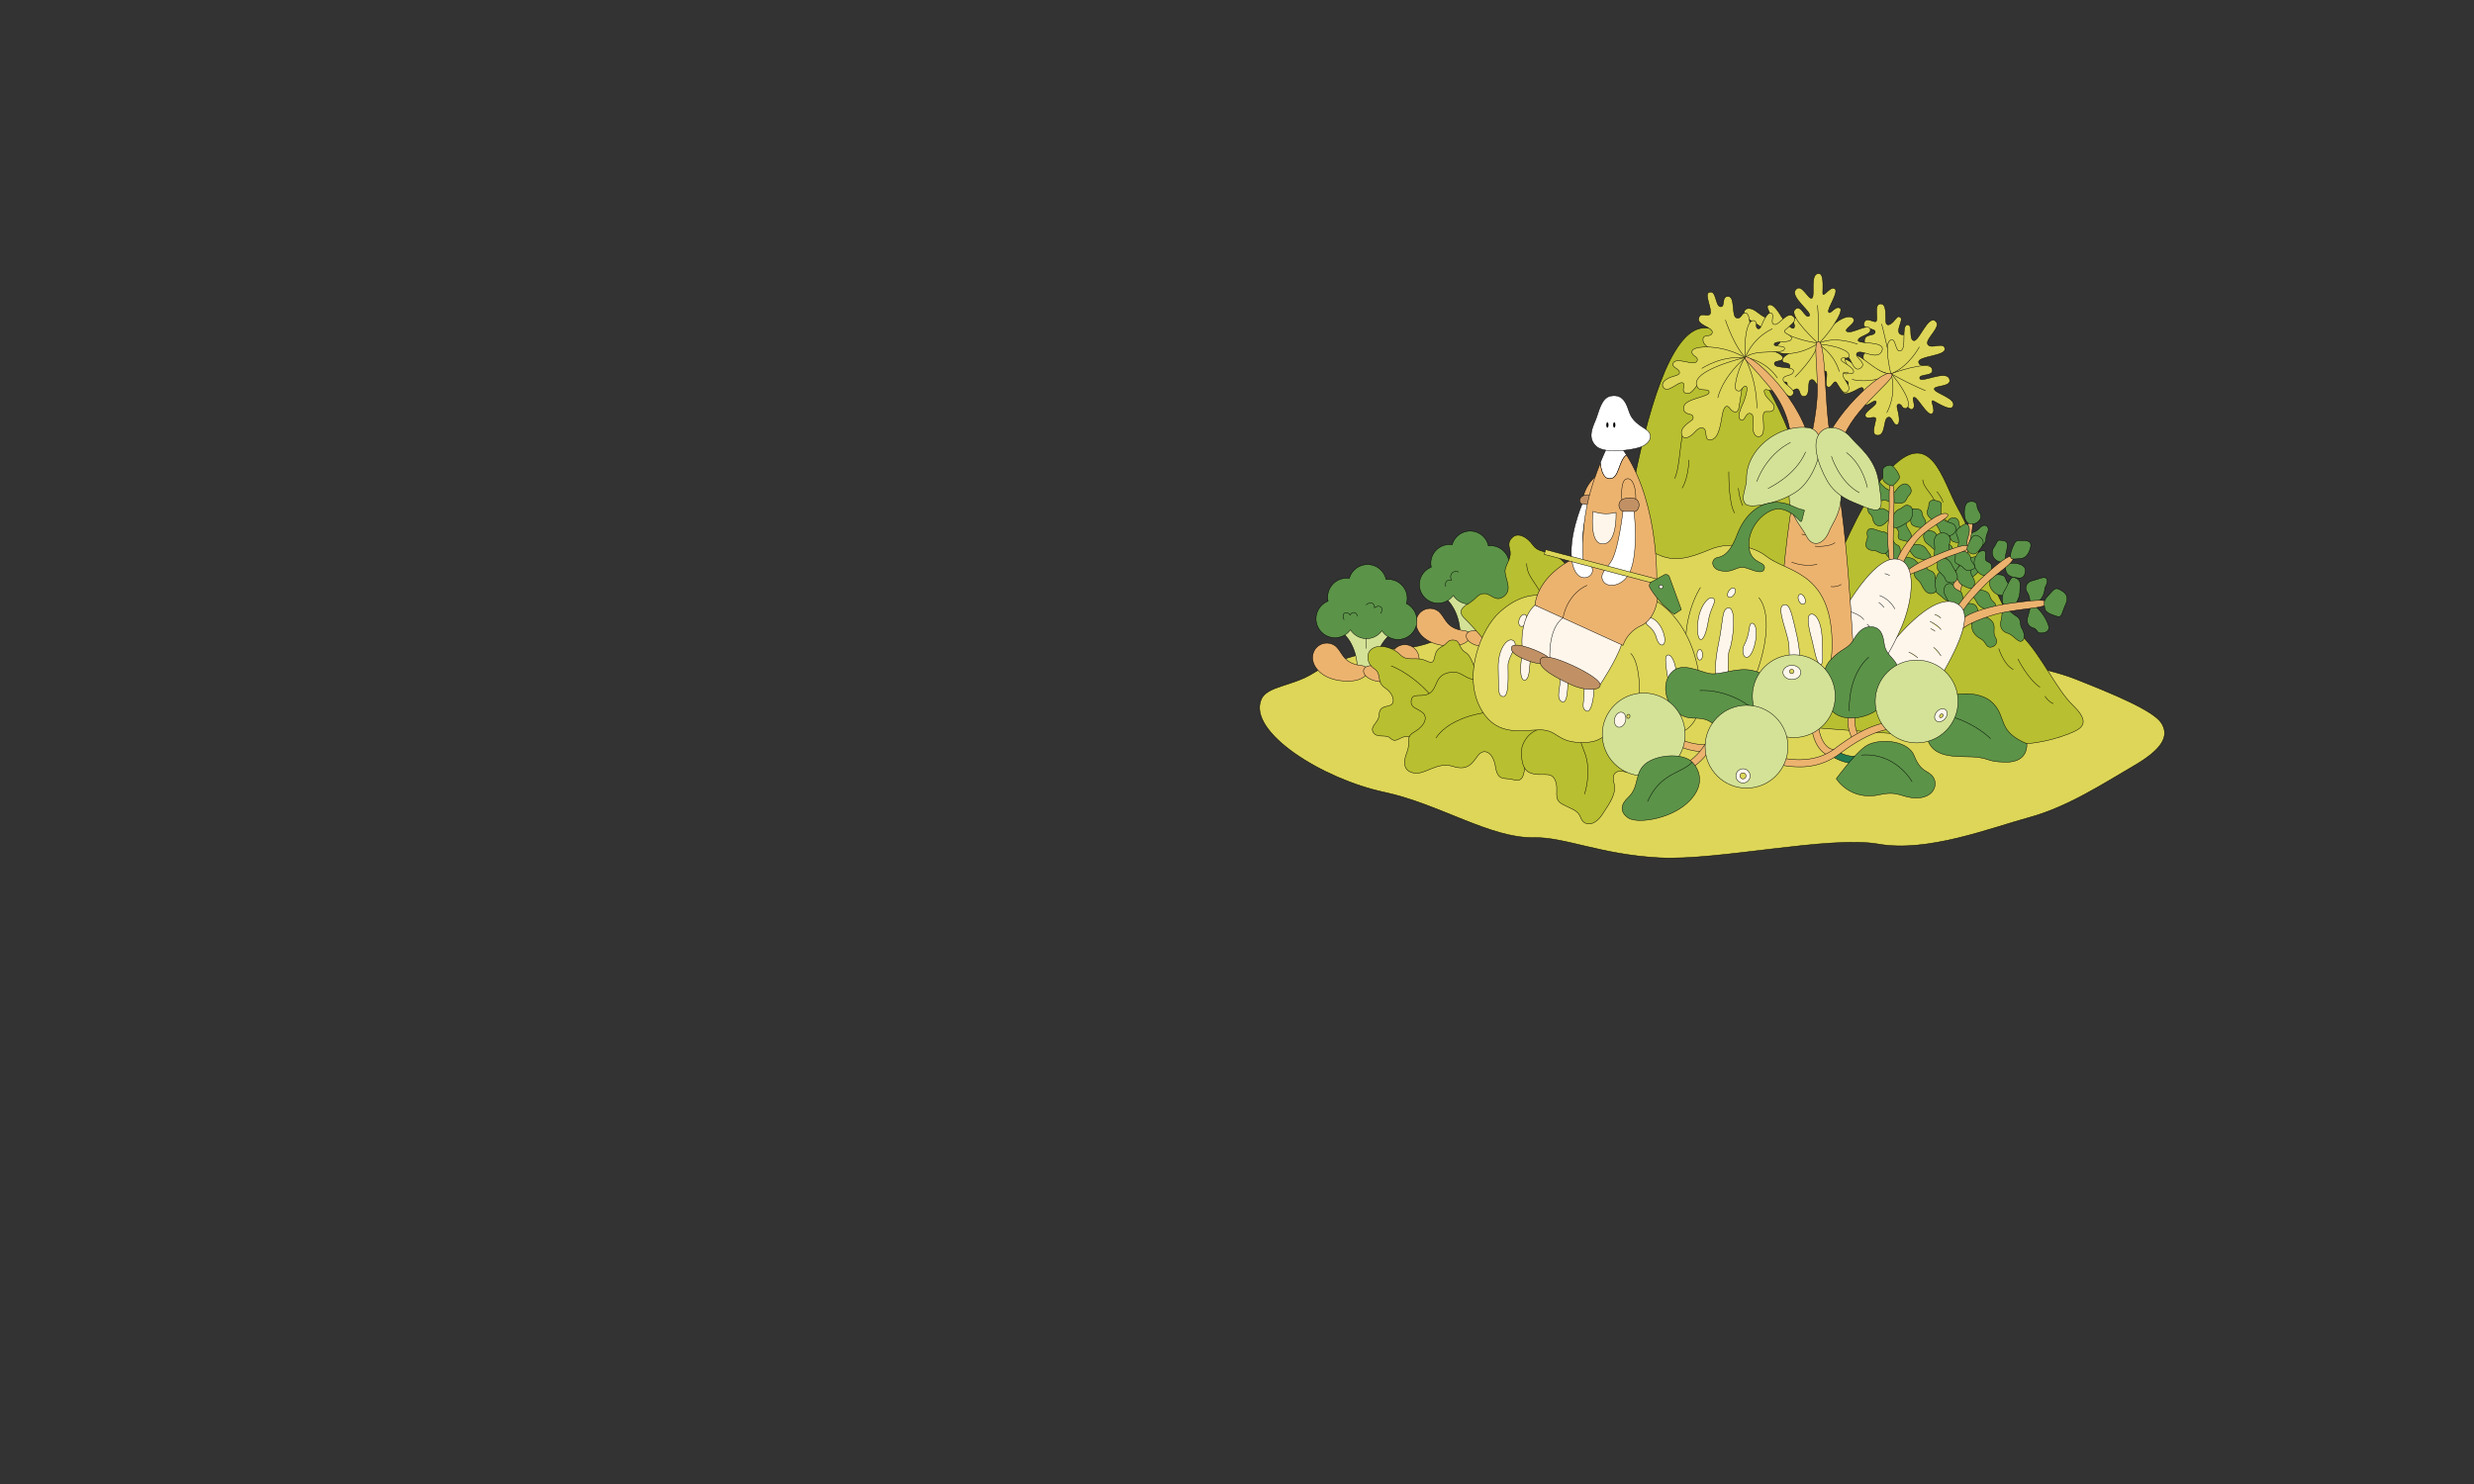 <svg id="圖層_1" data-name="圖層 1" xmlns="http://www.w3.org/2000/svg" viewBox="0 0 1280 768"><rect x="0" y="0" width="1280" height="768" fill="#333333" stroke="none"/><defs><style>.cls-1{fill:#ddd658;}.cls-1,.cls-10,.cls-3,.cls-4,.cls-5,.cls-6,.cls-7,.cls-8,.cls-9{stroke:#000;stroke-linejoin:round;stroke-width:0.23px;}.cls-2{fill:#b8bf30;}.cls-3{fill:none;}.cls-4{fill:#5b9348;}.cls-5{fill:#ecb36f;}.cls-6{fill:#fff6eb;}.cls-7{fill:#d3e296;}.cls-8{fill:#237a50;}.cls-9{fill:#c19165;}.cls-10{fill:#fff;}</style></defs><title>04</title><path class="cls-1" d="M652.53,362c3-7.1,16.07-6.77,27-13.68s28.71-12,48-13.08,34.16-17.6,51.23-15.89,145.58-16.2,201.17,4.43,74.82,20.08,94,27.68,40.28,16.28,44.37,22.79.84,13.28-14.36,22.11-33.93,21.18-53.93,26.64-52.71,18.33-78.09,13.83-82.89,8.68-113.31,7.09-49-10.78-65.25-10.46c-22.2.45-49.07-17.51-77-23.44C684,403.15,645.46,378.75,652.53,362Z"/><path class="cls-2" d="M934.79,332.56c2.94-4.21,18.8-62.3,41.55-88.06s28.67,4.68,36.72,18.73,23,55.28,33.35,66.06,17.47,27.39,26.07,35.71,5.45,11.49,0,13.89-21.49,8.29-39.71,5.58-85.67-7-93.63-7.9S934.79,332.56,934.79,332.56Z"/><path class="cls-3" d="M934.79,332.56c2.94-4.21,18.8-62.3,41.55-88.06s28.67,4.68,36.72,18.73,23,55.28,33.35,66.06,17.47,27.39,26.07,35.71,5.45,11.49,0,13.89-21.49,8.29-39.71,5.58-85.67-7-93.63-7.9S934.79,332.56,934.79,332.56Z"/><path class="cls-3" d="M994.8,248.25c.18,4.23,5.41,7.54,6.52,12.32"/><path class="cls-3" d="M1005.89,266.28c-.47,3.86,6,6.25,7.25,14.35"/><path class="cls-3" d="M1002.11,254.41s2.62,3.17,3.18,5.56"/><path class="cls-3" d="M1034.12,335.63s2.57,8.46,7.54,10.85"/><path class="cls-3" d="M1044.05,341.06s5,10.21,11.4,14.62"/><path class="cls-3" d="M1058,360.28s2,3.13,4.41,3.86"/><path class="cls-4" d="M1019.48,275.9a8.55,8.55,0,0,0,4.73-2.57c2.16-2.27,3.86-1.53,4.4,0s-1.19,3.35-1.13,5.63-3,5.55-5.12,4.44-4.21-2.76-3.54-5.11Z"/><path class="cls-4" d="M1009,268.4c1.45-.61,3.6-.7,4.27,1.25s.06,2.72,1.62,3.7a5.1,5.1,0,0,1,2.84,4.44c.14,2.38-.81,4.13-2.72,3.34s-4.67.22-5.76-2.23-1.34-5.13-1.87-6.67A3.59,3.59,0,0,1,1009,268.4Z"/><path class="cls-4" d="M1005.37,282.91a2.66,2.66,0,0,1,4.74.54c.53,1.4,1.76,1.66,3.73,3.15a5.06,5.06,0,0,1,1.84,5.3c-.36,1.65-1.08,4.33-5.45,3s-2-5.7-4-7.13S1004.25,284.5,1005.37,282.91Z"/><path class="cls-4" d="M1002.23,297.77c.85-2,3.33-2.71,4.55-1.68s3.17,4,4.6,6.15,1.2,8.72-.7,8.7-2.54,1.14-5.67-1.76S998.65,306,1002.23,297.77Z"/><path class="cls-4" d="M1014.31,295.5s-.37-3.07,3.07-5.59,7.82-2.24,8.23-.12.31,3-1.22,5.15-6.19,6.18-8.16,4.74A5.54,5.54,0,0,1,1014.31,295.5Z"/><path class="cls-5" d="M1019.73,270.14c2.32.68-.83,9.11-2.62,21.44-2.45,16.82-6.54,26.21-6.54,26.21l-2.43-1.31s1.61-12.76,4.44-20.55C1016.38,285.49,1016.58,269.21,1019.73,270.14Z"/><path class="cls-4" d="M1019.56,271.18c-1-.12-2.9-1-3.17-4.73s.64-6.09,2-6.63c1.48-.6,4.43-.59,4.49,1.95s2.83,4.29,1.81,6.56A5.09,5.09,0,0,1,1019.56,271.18Z"/><path class="cls-4" d="M1034.74,279.59c2.11.19,3.93.25,3.84,2.78s-1.32,4.95-.92,6.93-2.58,2.1-4.82.67a4.84,4.84,0,0,1-1.15-6.84C1033.26,280.86,1033.17,279.44,1034.74,279.59Z"/><path class="cls-4" d="M1037.63,293.93c0-2.59,4.1-2.73,6-2.31s4.44,1.4,4.24,3.8-1,3.9-3.46,3.69S1037.6,298.55,1037.63,293.93Z"/><path class="cls-4" d="M1021.81,288.93c1.29-2.9,2.29-3.85,4.34-3.91s.61,3.44,1.16,4.69,2.79,1.14,3.09,3-.3,4.46-1.73,4.89-4,.67-6.06-2.64A6.44,6.44,0,0,1,1021.81,288.93Z"/><path class="cls-4" d="M1030,299.24c1.1-2.53,6.59-2.22,7.38-.49s1.06,3.22,3,4.15a2.56,2.56,0,0,1-.58,4.68c-2.23.62-5.47,1.24-7.91-.88S1028.76,302.08,1030,299.24Z"/><path class="cls-4" d="M1020.7,304.1a4.15,4.15,0,0,0,.53-4.37c-.74-1.67-1.69-2.29-1.75-5.14s-1.83-3.33-3.8-2.69-5,3.39-3.37,6.81,1.72,3.55,4.7,5S1020.7,304.1,1020.7,304.1Z"/><path class="cls-4" d="M1021,307.54c.62-3,4.94-2.43,6.94-1.23s1.15,3.27,3.33,5,1.57,4.11-.85,4.24-6.08-.66-7.68-3.88S1020.63,309.42,1021,307.54Z"/><path class="cls-4" d="M1015.85,313.55c.74-1.51,5.39-1.93,6.69.34s.53,2.9,2.13,4.66,1.68,2.78.12,4.63-4.68-.9-7.76-2.24-2.21-2.45-2.06-4.37A7,7,0,0,1,1015.85,313.55Z"/><path class="cls-4" d="M1006.58,303c.88-1.33,3.77-1.47,4.26.45s3.94,2.14,4.29,3.83,1.48,4.9-.94,6.31-5.08-.26-6.46-3S1004.63,306,1006.58,303Z"/><path class="cls-5" d="M1041.34,288.18c1.89,2.69-8.31,8.25-14,14.15s-10,10.35-12.33,15l-3.19-2.33s6.68-9.57,13.34-15.71C1031.26,293.64,1039.88,286.1,1041.34,288.18Z"/><path class="cls-4" d="M1040.5,288.91s-1-1.34.71-5.39,1.84-3.75,4.91-3.78,5.33.44,4.39,3.77-2.45,5.4-5.18,5.56S1041.61,289.58,1040.5,288.91Z"/><path class="cls-4" d="M1050.76,311.82c-.94-1.23-.35-3.07-1.93-5.33s-.39-5.27,2.59-5.94,6.73-2.82,7.6-.8-1.15,3.66-1.17,5.39-1.55,6-4.32,6.33Z"/><path class="cls-4" d="M1038.17,303.8c.83-1.85,2.32-5.66,3.91-5s3.21,1.13,3.06,4.1.13,4.73-1,7.13-1.07,3.71-3.15,3.79-4.84.4-5.08-3.21S1037.64,305,1038.17,303.8Z"/><path class="cls-4" d="M1037.31,315.88c2.23-.95,2.37.88,5.7,2.82s1.67,4.3,3,6.41,2.08,5.58.07,6.63-4.22-3.13-7.49-4.09-4.12-3.86-3.26-6.61S1035,316.85,1037.31,315.88Z"/><path class="cls-4" d="M1024.67,319.33c1.92-1,5.74,1,6.71,3.4s-.47,4.7,1,7.1.28,4.6-2.21,5.08-2.83-2.71-4.64-3.82-6.28-3.26-5.15-8.75S1024.67,319.33,1024.67,319.33Z"/><path class="cls-4" d="M1050.57,314l-1.5,5.52c-.73,2.7.45,4.72,2.85,5.46s1.63,2.49,3.79,2.61,5-.81,4.18-3.76a23,23,0,0,0-6.44-9.77C1050.76,311.82,1050.57,314,1050.57,314Z"/><path class="cls-5" d="M1059.19,311.87c.15,3.41-15.78,2.63-28.42,6.51s-15.73,7.3-15.73,7.3-2.61-1.27.23-5.06,16.42-7.24,24.34-8.33c3.36-.45,7.37-1,10.89-1.35C1055.27,310.5,1059.13,310.51,1059.19,311.87Z"/><path class="cls-4" d="M1057.69,312.1s-.39-1.39,2-3.85,3.35-4.51,5.73-3.23,5.47,2.92,3.29,7.77-1.86,7-4.52,6.17-5.87-1.92-6.23-4A12.54,12.54,0,0,1,1057.69,312.1Z"/><path class="cls-6" d="M983.24,349.21c4,2,4.18,5.48,7.91,6.9,2.65,1,5.23-1,9.88-.85,9.53-15.46,20.16-35.38,13.16-41.64-10.42-9.34-29.28,11.48-37.13,21.44a105.12,105.12,0,0,0-6.81,9.81C975,347.56,979.25,347.17,983.24,349.21Z"/><path class="cls-1" d="M1000.87,317.93s2.41.75,3.27,2"/><path class="cls-1" d="M998.5,321.59s4.08,1.89,5.81,4.27"/><path class="cls-1" d="M998.82,325.36a7,7,0,0,1,2.35,1.35"/><path class="cls-1" d="M1000.35,335a15.22,15.22,0,0,1,3.87,4.5"/><path class="cls-1" d="M987.54,337.48a16.48,16.48,0,0,1,4.7,3"/><path class="cls-1" d="M995.12,342.7a5.87,5.87,0,0,1,1.36,1.85"/><path class="cls-1" d="M961.8,343.84s3.68-1.66,8.45,1,9,2.3,13,4.34,4.18,5.48,7.91,6.9,7.28-3,16.66.64"/><path class="cls-4" d="M987.07,280.25s-1.6-.32-3.56-.84-1.49-2.33-1.16-3.61-1.22-1.32-1.18-3.82,1.35-4.23,2.77-3.91,2,.73,2.3,3.19,2.74,4.17,2.82,6.6Z"/><path class="cls-4" d="M993.58,273a9.42,9.42,0,0,1-3.41-.85c-2.21-.93-1.27-2.93-1.94-4.61s.33-4.45,2.09-4.28,4,.19,4.12,2.31,2.3,3.46,1.85,5.49A2.67,2.67,0,0,1,993.58,273Z"/><path class="cls-4" d="M1000.16,269a5.37,5.37,0,0,1-2.84-2.61c-.76-1.77.61-3.48.61-5a2.4,2.4,0,0,1,3.1-2.48c2,.54,3.77.67,3.39,2.67a21.4,21.4,0,0,0-.14,5.62C1004.42,268.25,1002,269.83,1000.16,269Z"/><path class="cls-4" d="M997.3,274.66s3.1-.37,4.32,1.54,1.33,3.06,2.84,3.45,2.6,2.61,1.33,3.89-4.11,2.12-5.94.14-3-2-3.94-3.63S994.6,275.56,997.3,274.66Z"/><path class="cls-4" d="M990.22,281.76s3.37-.29,5.09,1,2.22,3,3.16,4,.65,3.07-1.68,3.08-2.8-.62-4.72-1-3-2.52-3.89-3.65S990.22,281.76,990.22,281.76Z"/><path class="cls-4" d="M986.07,288.49s3.44-.18,5.12,1.74,3.37,1.93,3.2,3.95-.61,2.87-3.38,1.94-4.27,0-5.7-.26S982.72,290.07,986.07,288.49Z"/><path class="cls-4" d="M983.07,287.56c0-2.74.63-4.75-1.67-5.62s-2.38-5.22-4.14-4.91-3.41,1.21-3.18,3.14-.76,2.61,1.33,6.05,5.31,4.63,7.19,4.2S983.07,287.56,983.07,287.56Z"/><path class="cls-4" d="M1001.72,271.52a13.42,13.42,0,0,1,2,3.51c.51,1.67,3.24,3.43,6.31,1.69s2-5.32-.13-5.86-3.93-1.85-5.24-2.06S1001.72,271.52,1001.72,271.52Z"/><path class="cls-5" d="M981.57,289.49s2.34-6.69,9.73-14,14.64-11.22,16.41-9.32-11.39,6.94-16.83,14.62-7.26,12.88-7.26,12.88Z"/><path class="cls-4" d="M968.71,251.94c-1.55-2.92,2-4,3.55-2.51,1,.94,2.5,3.12,4.88,4.06s2,5.68,1,6.07-2-.82-3-.74-3.83,1.21-5.31-1.06S970,254.42,968.71,251.94Z"/><path class="cls-4" d="M967.13,261.86c1.3-1.11,3-.87,3.62.79s2.8,0,4,.72,3.69,1.79,3.52,3.34-3.15,4.8-5,5.34-3.73-.79-4.26-3.08a4.88,4.88,0,0,0-1.79-3.25C966.58,265.11,965.79,263,967.13,261.86Z"/><path class="cls-4" d="M966.17,277.28c-.44-1.83-.08-3.45,1.6-3.67s4,1.3,6.81,1.66S979,279.4,978,282s-1.5,4.83-3.75,4.5-3.06-1.54-4.85-1.57-4.74-.86-3.93-4.14C965.81,279.3,966.41,278.29,966.17,277.28Z"/><path class="cls-4" d="M979.87,255a23.84,23.84,0,0,0,1.85-2.17c1.24-1.56,3.49-3.31,5.32-1.92s2.47,3.55.81,5.24-1.3,3.21-3.38,4.05a6.85,6.85,0,0,1-4.55-.16Z"/><path class="cls-4" d="M979.79,266.31a5.57,5.57,0,0,1,2.72-2.75c1.76-.6,3.22-2.49,4.45-2.11s2.46.75,2.52,3.17-.29,4.35-2.81,5.83-5.75,3.66-7,2.23S979.79,266.31,979.79,266.31Z"/><path class="cls-5" d="M978.77,250.56c2.63-.51-.23,27.51,1.13,38.73l-2.4.37s-1.59-10.94-.45-20.35S976.33,251,978.77,250.56Z"/><path class="cls-4" d="M974.12,243.23c0-1.73,3.44-3.26,5-2.07s3.78,4.57,3.64,5.87-2.58,3.45-3.36,4.22-5-1.49-5.19-3.28A46.28,46.28,0,0,1,974.12,243.23Z"/><path class="cls-4" d="M1002.26,290a14,14,0,0,1,.07,3.33c-.19,1.72,1,2.46,3,4.56s.47,3.28,3.9,3.66,3.89-2.85,3.24-4.4-1.83-3.21-3-5.56a5.88,5.88,0,0,0-3.74-2.86Z"/><path class="cls-4" d="M996.44,293.16a3.43,3.43,0,0,0,2.26,2.18c1.77.49,3.13,2.37,2.54,5.3s1.6,5.43-.82,6.29-4.3-.29-6.14-4.07-3.67-2.57-4.1-7S996.44,293.16,996.44,293.16Z"/><path class="cls-4" d="M1011.42,285.73a9.45,9.45,0,0,1,.09,4c-.4,2.45,2.27,2,4.23,4.06s3.14,1.64,5.31.65-1.18-3.33-1.36-5.11a4.25,4.25,0,0,0-3.93-4.05A14.14,14.14,0,0,0,1011.42,285.73Z"/><path class="cls-4" d="M1000.5,288.82c-.11-.5.85-4.24.3-7.5s1.61-5.76,4.77-5.51,4.2,3.77,3.17,5.34.13,4.71-1,5.37A68,68,0,0,1,1000.5,288.82Z"/><path class="cls-4" d="M1012.91,284.14c-.21-1,1.13-3.88-.14-6.35s-.48-3.75,1.1-4.85,3.47-2.79,4.59-.91-.09,5.62-.55,7,.63,3.9-2.18,4.51Z"/><path class="cls-5" d="M1018.66,282.93c.94,2.27-10.89,4.33-16.45,7.93s-10.94,4.85-14.76,6.83l-.67-2.44a52.15,52.15,0,0,1,12.33-6.92C1006.82,285.19,1017.67,280.54,1018.66,282.93Z"/><path class="cls-4" d="M1018.77,285.84c-1.49-1.13-1.31-2.31-.11-4.92s2.44-4.9,5-3.45,3.13,3.4,1.55,5.7S1021.82,288.16,1018.77,285.84Z"/><path class="cls-6" d="M979.9,289.29c-9.89.35-22.33,20.1-27,28.64a105,105,0,0,0-7.71,18.17,6.3,6.3,0,0,1,3,.28c4.21,1.48,4.07,4.46,9.68,3.4s6.73-1.17,12.17,1.13a8.52,8.52,0,0,0,5.16.3,136.73,136.73,0,0,0,8.35-16.06C990.3,309.75,992.07,288.85,979.9,289.29Z"/><path class="cls-3" d="M957.36,316.59s5,1.39,7,4.13"/><path class="cls-3" d="M972.45,308.19a14.84,14.84,0,0,1,7.93,7"/><path class="cls-3" d="M975.1,296.89a6.09,6.09,0,0,1,2.59,1"/><path class="cls-3" d="M972,311.8a8.32,8.32,0,0,1,2.71,2.6"/><path class="cls-3" d="M963.49,330s4.94,2.93,6.06,6.47"/><path class="cls-3" d="M965.94,323.05s1.06.65,1.25,1.34"/><path class="cls-2" d="M881.09,169.76c25.44-1.92,64.29,74.57,67.48,167.41L832.24,341.6S847.15,172.32,881.09,169.76Z"/><path class="cls-3" d="M881.09,169.76c25.44-1.92,64.29,74.57,67.48,167.41L832.24,341.6S847.15,172.32,881.09,169.76Z"/><path class="cls-3" d="M871.66,221c-2.76,6.88-2.21,20.08-5.23,26.68"/><path class="cls-3" d="M873.86,238s-.28,9.63-3.58,14.58"/><path class="cls-3" d="M894.45,244.1s-.24,16.5,3.06,21.45"/><path class="cls-3" d="M899.44,252.62a28.29,28.29,0,0,0,2.2,9.08"/><path class="cls-5" d="M941.33,226.76c10.07.45,14.78,62.39,17.29,105.1,0,0,2.78,22.75-17.1,24.29s-21.1-26.95-21.1-26.95S925,226,941.33,226.76Z"/><path class="cls-3" d="M939,282.67s7.3.66,10.41-1.87"/><path class="cls-3" d="M932.16,276.36s.89.6,3.58.5"/><path class="cls-3" d="M926.91,290.88a23.31,23.31,0,0,0,13.28,1.18"/><path class="cls-3" d="M947.23,303.56a8.37,8.37,0,0,0,5.46-1.13"/><path class="cls-7" d="M939.46,236.47c7.35-1.39,13.35,7.05,13.18,18.4s-4.1,14.69-6.49,20.56-8.19,8.5-11.46,2.16-10.58-12.46-8.76-25S935.5,237.22,939.46,236.47Z"/><path class="cls-1" d="M973,157.25c3.19,0,2.48,5.77,2.64,8.85s2.22,2.16,4,.31,2.19-3.35,3.69-2.08-2.25,6.19-.63,8.17,3.54-1.06,4.07,2.44-8.13,19-8.13,19S964.26,190.48,964,185s6.71.39,7.43-2.08-7.26-3.08-6.8-6.77,4.94-1.89,5.52-4.24-7-1.07-5.74-4.83,5.79.85,6.47-1.1S969.54,157.24,973,157.25Z"/><path class="cls-1" d="M973.52,167.66s4.45,16.57,5.15,26.28"/><path class="cls-1" d="M978.32,193.51s-3.81-15.2-.45-17.33,2.41,6.7,5.57,5.35.08-13,3.3-13.45.62,7.22,3.28,8.16,7.35-13.12,11.25-10.19-5.55,9.4-3.89,12.18,8.39-1.66,8.89,2.25-14.25,3.69-13.58,7.07,6.24-.63,6.14,3.18S989.12,195.67,978.32,193.51Z"/><path class="cls-1" d="M978.32,193.51c9.4-3.8,14.73-14,14.73-14"/><path class="cls-1" d="M1010.37,210.45c-1.31,2.31-7.17-1.47-9.87-2.89s1.61,5.06-.88,6.53-7.36-8.49-9.22-8.47,1.47,4.7-1,6.21-9.87-12.92-11-18.43c0,0,19.49-7.17,21.18-2.69s-6.86,2.45-6.33,5.1,13.32-4.47,15.28.13-8.32,3.32-7.75,5.53S1012.74,206.25,1010.37,210.45Z"/><path class="cls-1" d="M996.22,202.18a177.64,177.64,0,0,1-17.8-8.78"/><path class="cls-1" d="M970.74,225.18c-2.45-.55-.78-5.11-.26-7.94s-4.37.43-5.38-1.84,6.24-5.56,5.58-7.47-5.26,3.63-5.88.83,12.24-8.57,13.65-15.36c0,0,6.48,7.19,8.5,13.37,1.69,5.18-1.93,5.5-2.89,3.55-.77-1.59-3.13-1.79-2.47.84s2,8.15-.09,8.63-2.57-5-4.92-3.7S975.82,226.31,970.74,225.18Z"/><path class="cls-1" d="M976.17,213.62a28.24,28.24,0,0,0,2.28-20.22"/><path class="cls-1" d="M945.61,194.07c-.1-2.51,4.74-2.06,7.62-2.27s-1.54-4.13.4-5.68,7,4.61,8.65,3.5-4.86-4.17-2.31-5.48,11.41,9.64,18.34,9.28c0,0-5.3,8.1-10.76,11.63-4.58,3-5.81-.47-4.17-1.89,1.33-1.15.93-3.48-1.45-2.18s-7.36,4.05-8.36,2.12,4.22-3.78,2.32-5.7S945.81,199.27,945.61,194.07Z"/><path class="cls-1" d="M958.17,196.37a28.25,28.25,0,0,0,20.14-3"/><path class="cls-1" d="M940.35,178s8.38,7,11.22,12.21,5.53,3.31,5,.92-3.4-5.46-1.18-6.37,3.28,8.59,7.22,5.76-3.88-5.8-1.75-7.89,10.65,4.36,12.83-1.07-12.4-3.21-12.33-5.46,7.38-2.87,6.24-5.9-9.22,2.63-11.88,1.44,5.44-4.39,3.09-6.92S948,165.67,940.35,178Z"/><path class="cls-1" d="M961.08,178.12s-12.31-4.82-20.73-.09"/><path class="cls-1" d="M921.21,206.11c-3.32-2.5,4.25-5.33,3.46-7.71s-4.47,1.92-5.86-1.18,7.62-5.23,7.25-7.78-3.76-.68-3.95-3.17,11.91-8.36,18.54-8.65c0,0,3.19,7.38,3.45,12.13s0,8.33-2.48,9.3-2.15-3.05-4.58-2.51,0,7.89-3.26,8.56c-3.14.63-2.06-3.62-4.06-3.88S923,207.46,921.21,206.11Z"/><path class="cls-1" d="M940.65,177.62c-1.34,7.24-12,17.52-12,17.52"/><path class="cls-1" d="M940.77,177.58a44.34,44.34,0,0,0-6.59-9.55c-3.7-3.8-4.77-4.07-5.95-2.86s1,3.18-.09,4.52-5.18-3.72-7-6.68-4.22-6.08-6.15-5.08,1.81,4.08.25,5.74-3.69-.45-6.73-2.59-5.26-1.58-5.9-.26c-2.2,4.52,10.41,7.19,8.85,10.12-.79,1.49-2.61,2.72-.88,4.65s6.32-1,9.48.37-2.89,3.15-1.53,5.38S930.43,184.61,940.77,177.58Z"/><path class="cls-1" d="M915.43,168c.16.27,10.76,7.83,25.34,9.54"/><path class="cls-1" d="M955.34,203c-1.9,1.18-3.66-2.76-5.09-4.88s-2.51,3-4.56,2.17.51-7.41-1.09-8.21-1.09,5.57-3.22,4.18,2.45-13-.86-18.24c0,0,8.58.55,13.69,3.22,4.3,2.24,2.19,4.7.37,4-1.47-.52-3.1.81-1,2.08s6.35,3.91,5.3,5.53-4.77-1.61-5.43.7S959.27,200.57,955.34,203Z"/><path class="cls-1" d="M951.62,192.29A25.13,25.13,0,0,0,940.52,178"/><path class="cls-1" d="M941.07,141.55c2.65.08,2,7,2,10.08s3.73-3.77,6.19-2.25-4.09,10.46-3.2,12.09,3.47-3.48,5.94-2-6.85,14.75-11.19,18.34c0,0-15.41-13.91-12.24-17.49s5.37,4.93,7.46,3.22-10.15-9.71-7-13.59,6.82,5.83,8.51,4.29S936.25,141.41,941.07,141.55Z"/><path class="cls-1" d="M940.34,157.93a175.63,175.63,0,0,1,.51,19.84"/><path class="cls-1" d="M927.35,204.51c2.86-2.71-4.92-5.65-4.83-8.18s4.89-1.38,5.4-4.17-9.18-1.24-9.83-3.61,4.23-1,4.32-3.35-10.34-7.59-19.7-.25c0,0,5.79,8.9,9.75,12.16s5.12,3.13,7.7,3.85S925,206.78,927.35,204.51Z"/><path class="cls-1" d="M919.62,195.66A24.82,24.82,0,0,0,902.71,185"/><path class="cls-5" d="M940.85,176.78c4.47-.1,2.93,45.31,7.65,53.54l-12.49.14s4.26-16.31,4.26-28.82C940.27,187.85,938.14,176.84,940.85,176.78Z"/><path class="cls-5" d="M978.87,193.72c1.7,3.26-24.17,20.42-26.45,38l-8.6-1.35C949.91,212.08,976.48,189.13,978.87,193.72Z"/><path class="cls-1" d="M884,151.44c4.16-2.12,3.29,6.9,6.09,7.28s.25-5.46,4.06-5.33,1.54,10.25,4.29,11.13,2.54-3.46,5.15-2.43,2.59,16.12-.37,23c0,0-9-.4-13.94-2.47s-8.41-4.11-8.18-7.07,4.14-.68,4.79-3.39-8-3.84-7-7.5c.91-3.48,4.66-.3,5.91-2.19S881.8,152.59,884,151.44Z"/><path class="cls-1" d="M904.47,186.26c-6.66-4.91-11.79-20.73-11.79-20.73"/><path class="cls-1" d="M928.26,164.17c1.64,1.91-2.44,4.56-4.56,6.51s3.76,2.28,3.2,4.7-8.32.71-8.95,2.63,6.4.25,5.21,2.86-14.93-.48-20.13,4.1c0,0-.88-9.64,1.22-15.79,1.75-5.16,4.84-3.24,4.44-1.11-.33,1.73,1.43,3.31,2.48.81s3.26-7.74,5.25-6.85-1,5.58,1.71,5.91S924.88,160.22,928.26,164.17Z"/><path class="cls-1" d="M917,170.16A28.27,28.27,0,0,0,903,185"/><path class="cls-1" d="M860.51,200.36c-1.39-2.22,1.5-4.47,4.73-5.43,2.71-.81,4.21-1.16,3.57-2.74s-4.13-2.22-3.12-4.27c1.75-3.55,11.09,2,12.35-1.15,1-2.39-3.36-2.46-2.57-5.18s15.49-3.79,28.37,4c0,0-5.46,8.06-13,11s-6.83-2.35-9-1.75-5.4,9.11-8.83,8.79c-4.33-.41-.19-5-2.59-5.55S862.73,203.9,860.51,200.36Z"/><path class="cls-1" d="M903.84,185.55c-12.19-2.43-23.36,5.14-23.36,5.14"/><path class="cls-1" d="M903,185s-30.57,7.05-24.58,15.69c1.29,1.87,5.93.08,5.85,2.37s-11.55,3.23-12.89,6.86,2,4.27,3.29,4.57a1.68,1.68,0,0,1,1,2.67c-.74.89-6.44,3.81-5.66,7.41s4.38,1.78,6.89-1,4.52-2.72,5.33-.83-.22,5.42,3,4.86,4.46-4.67,5.64-11.77,3-6,4.23-4.36,3.88,3.07,4.53-.33S903.4,187.83,903,185Z"/><path class="cls-1" d="M888.78,205.91s1.72-10,14.26-20.94"/><path class="cls-1" d="M902.7,185a44.5,44.5,0,0,0-4.26,10.79c-1.09,5.19-.72,6.23.94,6.54s2.1-2.57,3.8-2.45-.2,6.38-1.66,9.53-2.69,6.89-.79,7.94,2.38-3.77,4.64-3.41,1.67,3.32,1.59,7,1.61,5.26,3.07,5.05c5-.69.18-12.64,3.48-13,1.67-.17,3.71.66,4.35-1.85s-4.31-4.73-5-8.08,4.23.64,5.32-1.72S914.3,189.62,902.7,185Z"/><path class="cls-1" d="M908.89,211.32C909,211,909.4,198,902.7,185"/><path class="cls-5" d="M902.83,185.16c.8-3.8,26.57,17.51,33.28,42.37l-9.49,1.36s.7-14.65-11.55-29.19S902.58,186.34,902.83,185.16Z"/><path class="cls-7" d="M903.3,261c-3.2-2.92.35-8.08.33-13.37-.06-15.59,17.14-28.28,32-26.27a6.71,6.71,0,0,1,5.67,5.24c1.76,8.18-3.21,20.07-9.56,26C924.17,259.62,906.05,263.48,903.3,261Z"/><path class="cls-3" d="M926.37,229s-11.61,5-17.48,20.23"/><path class="cls-3" d="M914.7,252.85c.23-.32,14.06-6.3,19.51-19"/><path class="cls-7" d="M942.67,222.92c4.38-3.5,11.36-.87,15,3.58S970.2,237,972,249.06s1.56,12.62.31,14.21-6.29-.22-9.92-1.88-12.11-3.92-17.07-12.65S936.59,227.79,942.67,222.92Z"/><path class="cls-3" d="M947.56,236.14S951.62,249.41,962,255"/><path class="cls-3" d="M955.28,234.22s7.75,4.91,10.86,18.05"/><path class="cls-7" d="M768.52,306.23l-8.33,4.44-8.05-4.92-3.47,4.58s7.23,6.1,6.83,19.92l4.11.12,4.12.12c.4-13.82,8-19.49,8-19.49Z"/><line class="cls-1" x1="759.87" y1="317.73" x2="759.99" y2="311.63"/><path class="cls-4" d="M780.44,294.81a9.88,9.88,0,0,0,.4-2.45,9.67,9.67,0,0,0-9.37-9.94,9.24,9.24,0,0,0-1.4.08,9.65,9.65,0,0,0-18.74-.58,10,10,0,0,0-1.1-.1,9.67,9.67,0,0,0-9.94,9.37,10,10,0,0,0,.23,2.34A9.65,9.65,0,1,0,751.9,308.1a9.66,9.66,0,0,0,16.06.47,9.65,9.65,0,1,0,12.48-13.76Z"/><path class="cls-5" d="M732.77,320.81a7.24,7.24,0,0,1,11.63-4.31c3.71,3.39,3.81,8.81,13.06,9.87,5.87.68,3.8,8.1-7.1,7.94C736.7,334.12,731.62,325.9,732.77,320.81Z"/><path class="cls-5" d="M786.82,321.88a7.24,7.24,0,0,0-11.45-4.76c-3.84,3.23-4.16,8.65-13.45,9.34-5.88.44-4.11,7.94,6.78,8.22C782.36,335,787.77,327,786.82,321.88Z"/><path class="cls-3" d="M754.72,296.05s-2.42-1.07-3.7.82a3.14,3.14,0,0,0,0,3.36s-3.9-.82-3,3.36"/><path class="cls-7" d="M715.54,324l-8.45,4.51-8.18-5-3.51,4.65s7.34,6.19,6.93,20.22l4.17.12,4.18.12c.41-14,8.1-19.78,8.1-19.78Z"/><line class="cls-1" x1="706.76" y1="335.68" x2="706.88" y2="329.48"/><path class="cls-4" d="M727.64,312.41a9.67,9.67,0,0,0,.41-2.48,9.81,9.81,0,0,0-9.51-10.09,11,11,0,0,0-1.42.07,9.79,9.79,0,0,0-19-.58,10.36,10.36,0,0,0-1.12-.1,9.81,9.81,0,0,0-10.09,9.51,10.25,10.25,0,0,0,.23,2.37,9.8,9.8,0,1,0,11.56,14.79,9.8,9.8,0,0,0,16.3.48,9.8,9.8,0,1,0,12.66-14Z"/><path class="cls-5" d="M679.26,338.8a7.35,7.35,0,0,1,11.8-4.37c3.76,3.44,3.87,8.94,13.26,10,5.95.69,3.85,8.22-7.21,8.06C683.24,352.31,678.09,344,679.26,338.8Z"/><path class="cls-5" d="M734.12,339.9a7.36,7.36,0,0,0-11.63-4.84c-3.89,3.28-4.22,8.78-13.64,9.48-6,.45-4.18,8.06,6.88,8.34C729.6,353.24,735.08,345.11,734.12,339.9Z"/><path class="cls-3" d="M695.4,320.75s-1.1-2.13,0-3.21,2.48-.15,3.17.77c0,0,.7-1.66,2.16-1.26a2.09,2.09,0,0,1,1.54,1.82"/><path class="cls-3" d="M706.82,313.14a3,3,0,0,1,3-1,2.08,2.08,0,0,1,1.25,2.44s1.82-1.47,3.28-.49,0,3.42,0,3.42"/><path class="cls-2" d="M708.76,336.76c3.39-4.07,11.57-2.09,15.6,2s8.06.59,13.86,3.36,2.26-4.35,7-7,3.46-4.08,7-3.86,2.2,4.07,6,6.39,3.86,8.71,7,10.58,13.31,17.32,13.31,17.32-39.22,17-44.34,16.33-6.72-1.27-9.24,0-3.73,2-5.81,0-6.8.3-8.66-2.88,2.74-4.94,3-8.77,1.64-4.17,5.26-5.05,2.41-6.14-2.19-9.21-1.43-7.12-5.48-9.86S707.1,338.76,708.76,336.76Z"/><path class="cls-3" d="M708.76,336.76c3.39-4.07,11.57-2.09,15.6,2s8.06.59,13.86,3.36,2.26-4.35,7-7,3.46-4.08,7-3.86,2.2,4.07,6,6.39,3.86,8.71,7,10.58,13.31,17.32,13.31,17.32-39.22,17-44.34,16.33-6.72-1.27-9.24,0-3.73,2-5.81,0-6.8.3-8.66-2.88,2.74-4.94,3-8.77,1.64-4.17,5.26-5.05,2.41-6.14-2.19-9.21-1.43-7.12-5.48-9.86S707.1,338.76,708.76,336.76Z"/><path class="cls-3" d="M719.73,344.58s20.09,7.25,31.07,31.73"/><path class="cls-2" d="M730.15,362.54c.62-4.6,5.8-1,9.83-4s2.27-9.32,10.33-10.58,7.3,7.05,21.91,2.52,25.95,14.86,23.43,25.69-5.54,12.36-6.3,17.39-.5,11.58-5.79,10.07-8.57,1-9.83-6.8-6.08-9.83-9.08-5.79-5.28,8.06-13.08,5.54-14.11,4.28-19.65,3.52-6.3-5.08-4-10.85-1.26-7.53,4-10.56,7.05-7.64,4-10S729.65,366.32,730.15,362.54Z"/><path class="cls-3" d="M730.15,362.54c.62-4.6,5.8-1,9.83-4s2.27-9.32,10.33-10.58,7.3,7.05,21.91,2.52,25.95,14.86,23.43,25.69-5.54,12.36-6.3,17.39-.5,11.58-5.79,10.07-8.57,1-9.83-6.8-6.08-9.83-9.08-5.79-5.28,8.06-13.08,5.54-14.11,4.28-19.65,3.52-6.3-5.08-4-10.85-1.26-7.53,4-10.56,7.05-7.64,4-10S729.65,366.32,730.15,362.54Z"/><path class="cls-3" d="M743,381.94s9.27-18.22,53-13.27"/><path class="cls-2" d="M787.46,386.58s-1.74,10.81,4,13.3,10.94-1.31,13.17,3.94-1.49,9.55,3.73,12.37,8.07,3.06,9.5,7.05,6.66,5,11.13-1.74,7.46-11.05,6-16.46,2.24-6.65,5.47-5.66,8.2-1.56,6.21-8.36-9.94-21.47-25.6-18S791.94,373.28,787.46,386.58Z"/><path class="cls-3" d="M787.46,386.58s-1.74,10.81,4,13.3,10.94-1.31,13.17,3.94-1.49,9.55,3.73,12.37,8.07,3.06,9.5,7.05,6.66,5,11.13-1.74,7.46-11.05,6-16.46,2.24-6.65,5.47-5.66,8.2-1.56,6.21-8.36-9.94-21.47-25.6-18S791.94,373.28,787.46,386.58Z"/><path class="cls-3" d="M819.78,411s4-11.56,0-21.79a134.9,134.9,0,0,1-4.73-14.55"/><path class="cls-2" d="M782.78,277.88c2.28-2,6.76-.83,10.5,4.43s11.7,1.19,18.65,12.38,5.86,33.27-5.21,37.25-28.52,10.57-34.55,4S761.9,324,758,320.31s-1.86-5.85,2-8.1,4.58-5.13,8.14-5,5.94,5,10.35,1.07-.68-9.89.34-13.8,3.52-6,2.2-10.61C780.13,280.64,781.35,279.11,782.78,277.88Z"/><path class="cls-3" d="M782.78,277.88c2.28-2,6.76-.83,10.5,4.43s11.7,1.19,18.65,12.38,5.86,33.27-5.21,37.25-28.52,10.57-34.55,4S761.9,324,758,320.31s-1.86-5.85,2-8.1,4.58-5.13,8.14-5,5.94,5,10.35,1.07-.68-9.89.34-13.8,3.52-6,2.2-10.61C780.13,280.64,781.35,279.11,782.78,277.88Z"/><path class="cls-3" d="M789.87,291.57c0,10.94,12.52,11.19,12.47,41.94"/><path class="cls-1" d="M830,304.82c2.06-13.59,18.94-22.06,27.58-17.94s16,2.15,27.17-2.51,23.51-1,29,3.43c10,8.11,32,7.55,34,40.89s-17.29,50.75-52.28,42.25S823.5,347.8,830,304.82Z"/><path class="cls-4" d="M890.16,295.35c-4.84-.93-5.23-6-1.58-6.82,2.8-.61,6.37-1.9,10.16-11.77s10.44-15.95,18.6-16.71c7.79-.72,11.6,3.4,15.73,3.77a.5.5,0,0,1,.44.63l-1.3,5.07a.51.51,0,0,1-.88.2c-1.94-2.25-8.12-8.46-14.94-5.49-7.41,3.23-12.6,12-11.38,19.74,1.26,8.1,8.87,6.45,7.81,10.4-1,3.75-8-.5-10.85-.72C897.9,293.34,896.52,296.58,890.16,295.35Z"/><ellipse class="cls-6" cx="895.83" cy="306.73" rx="2.7" ry="1.66" transform="translate(141.5 879.08) rotate(-56.09)"/><path class="cls-3" d="M909.91,309.26s11,10.17-3.65,45.77"/><path class="cls-3" d="M879.81,304S867.52,322,874,348.34"/><ellipse class="cls-6" cx="932.2" cy="310.09" rx="1.68" ry="2.71" transform="translate(-47.83 378.68) rotate(-22.4)"/><path class="cls-6" d="M887.66,350.35c-.12-3.07-.57-7.66,1.66-18.2s1.41-17.54,5.09-17.54c4.3,0,2.15,17.78.41,21.67s.82,18.79-3.07,19.71S887.72,352,887.66,350.35Z"/><path class="cls-6" d="M886.5,309.72c1.9,1.45-1.54,4.78-2.6,11.37-.93,5.75-2.47,10.26-4.09,9.85-1.78-.45-2.1-7.37-.68-12.78S884.28,308,886.5,309.72Z"/><ellipse class="cls-6" cx="879.44" cy="338.88" rx="1.45" ry="2.71"/><path class="cls-6" d="M906.26,322.57c2.87-.44,3.23,7.51.63,14-2.12,5.24-4.92,4.19-5.16.66a7.31,7.31,0,0,1,.86-3.83C905.65,327.41,904.57,322.83,906.26,322.57Z"/><path class="cls-6" d="M922.6,313.14c3-1.28,4.09,3.19,5.73,10s4.91,20.09.71,22.64-2.92-7.14-3.58-12.74S919,314.68,922.6,313.14Z"/><path class="cls-6" d="M936.12,318.37c1.86-2,6.27,1.07,6.66,12.67s.47,13.21-1.28,12.66-3-8.65-4-12.35S934.52,320.11,936.12,318.37Z"/><path class="cls-1" d="M799.21,308.09c10.76.93,26.37,5.85,39.56,0s39.1,11.29,41,48.87-38.68,19.77-44.61,21.09-5.27,6.51-17.47,6.22-11.87-6.55-20.77-6.55-21.75,3.73-30-9.56c-11-17.78-.6-42.85,9-51.42S793.33,307.58,799.21,308.09Z"/><path class="cls-6" d="M852.45,323.61a11.61,11.61,0,0,1,4.58,6.6c1.19,4.09,3.85,4.73,4.25,1.76s-1.69-9-5.71-11.58C852.08,318.18,850.25,321.76,852.45,323.61Z"/><path class="cls-6" d="M862.07,339.61c2-3,7,4,5,19.53C865.86,368.73,860.43,342.09,862.07,339.61Z"/><path class="cls-6" d="M806.51,337.61a14.38,14.38,0,0,0,0,10.41c2.15,5.86-2.07,12.67,1.24,14.94s3.54-7,3.42-14.58,2-7.14,1-8.77S810.85,336.36,806.51,337.61Z"/><path class="cls-6" d="M797.1,330.61a5.66,5.66,0,0,0-5.35,1.44c-1.87,1.8-4.22,5.16-4.81,10.95-1,9.92,2.32,10.57,3.61,7.24,1.7-4.37-.3-12.87,5.67-16.43C799.46,331.89,798.58,331,797.1,330.61Z"/><ellipse class="cls-6" cx="787.89" cy="321.08" rx="3.24" ry="1.95" transform="translate(226.91 960.74) rotate(-70.92)"/><path class="cls-6" d="M817.22,345.34a29.51,29.51,0,0,1,2.41,11.9c0,7-1.66,9.08,1,10.66s4.19-7.33,4-11.88S823.25,341.05,817.22,345.34Z"/><path class="cls-3" d="M843.66,338.15s4.64,3,4.64,21"/><path class="cls-6" d="M777.72,360.49c3.18.19,2.5-11.34,2.5-16.1s6-10.73,2.72-12.87c-3.07-2-8.12,4.53-7.77,14.48S774.67,360.31,777.72,360.49Z"/><path class="cls-5" d="M958.33,382.09c-3.06-5-2.23-11.61-2.19-11.88l3.59.47c0,.06-.69,5.61,1.7,9.52Z"/><path class="cls-4" d="M967.72,324.35c5,0,6.5,3.73,7.11,8.58,1,8.13,8.34,7.38,7.68,18-.43,7-.88,8.38-10,15.54s-22.18,6.62-25.5,0-6.12-18.31,0-24.88,9.09-5.33,12.23-10.94C961.84,326.1,964.73,324.35,967.72,324.35Z"/><path class="cls-3" d="M966.91,340.06S956.3,348,956.78,368"/><path class="cls-5" d="M948.94,391.62c-4.25-.32-7.61-3.08-9.74-7.95a26.16,26.16,0,0,1-1.87-6.91l3.61-.37c0,.11,1.25,11.07,8.28,11.62Z"/><path class="cls-8" d="M966.31,392c-3,3-7.29,3.78-12.38,2.21a25.94,25.94,0,0,1-6.46-3.07l2.07-3c.09.06,9.22,6.26,14.21,1.27Z"/><path class="cls-5" d="M930.79,396.86a49.3,49.3,0,0,1-18.17-3.6l1.46-3.32c.29.12,20.45,8.69,35.37-2.61,16-12.14,26.09-14.51,38.07-14.51v3.62c-11.21,0-20.67,2.26-35.88,13.78A33.89,33.89,0,0,1,930.79,396.86Zm-17.44-5.26.73-1.66h0Z"/><path class="cls-4" d="M864.79,348c5.43-5.86,14.6-.18,20.09.61s13.54-3.42,21.78-1.65c11.74,2.51,13.52,13.72,14.31,17.65s-12.4,19.67-24.32,15.48-9.43-8.45-20.57-8.45C864,371.65,857.51,355.88,864.79,348Z"/><path class="cls-3" d="M879.36,357.4c.34-.16,20.75-1.63,35.1,17.23"/><path class="cls-5" d="M882.07,389c-10.46,0-16.27-4.6-16.57-4.84l2.28-2.82a18.85,18.85,0,0,0,5.54,2.7,31.21,31.21,0,0,0,15.83.6l.72,3.55A39.46,39.46,0,0,1,882.07,389Z"/><path class="cls-5" d="M885.21,387.1c-5.42,8.95-12.36,11.54-12.72,11.67l-1.23-3.41a19.4,19.4,0,0,0,5.17-3.34,31.09,31.09,0,0,0,8.71-13.23l3.42,1.22A39.71,39.71,0,0,1,885.21,387.1Z"/><path class="cls-4" d="M998.2,365.35c9.41-7.67,26.17-8.75,33.16-1.21s2,14.26,17.28,20.74c0,0,1.11,9.65-10.75,9.54s-7.09-2.77-21.8-2.82S992.72,387.69,998.2,365.35Z"/><path class="cls-3" d="M1029.92,382.35c-.45-.85-15.76-14.58-33.53-12.59"/><circle class="cls-7" cx="991.63" cy="363.03" r="21.43"/><circle class="cls-7" cx="850.43" cy="380.1" r="21.43"/><circle class="cls-7" cx="928.09" cy="360.28" r="21.43"/><circle class="cls-7" cx="903.62" cy="386.43" r="21.43"/><ellipse class="cls-6" cx="838.18" cy="372.43" rx="3.96" ry="2.89" transform="translate(263.53 1087.3) rotate(-75.16)"/><ellipse class="cls-1" cx="837.95" cy="372.05" rx="1.08" ry="0.81" transform="matrix(0.26, -0.97, 0.97, 0.26, 263.73, 1086.79)"/><path class="cls-4" d="M852.51,394.42c6.18-4,18.44-4.71,23,0s6.58,13-2.75,21.36-26,10.62-30.46,7.44-3.66-7.05,0-10.43C848.79,406.83,845,399.31,852.51,394.42Z"/><path class="cls-3" d="M875.52,394.42c-5.55,6-16.21,5.19-23.12,20.39"/><ellipse class="cls-6" cx="927.08" cy="347.99" rx="4.62" ry="3.68"/><circle class="cls-6" cx="901.8" cy="401.53" r="3.68"/><circle class="cls-1" cx="901.8" cy="401.53" r="1.56"/><circle class="cls-1" cx="926.98" cy="347.5" r="1.11"/><path class="cls-4" d="M950.07,403s7.07,11.71,22.48,8.28c10-2.22,11.38,1.74,19.08,1.7,8.59-.05,11.29-6.69,8.57-10.79-2.52-3.77-6.22-2-9.83-11.07-3.38-8.53-19.38-9.26-25.47-4.72S950.07,403,950.07,403Z"/><path class="cls-3" d="M989.28,404.57s-8.35-15.25-26.29-13.8"/><ellipse class="cls-6" cx="1004.19" cy="370.2" rx="3.75" ry="2.81" transform="translate(61.61 877.13) rotate(-48.51)"/><ellipse class="cls-1" cx="1004.42" cy="370.47" rx="1.12" ry="0.79" transform="translate(61.48 877.4) rotate(-48.51)"/><path class="cls-6" d="M794.16,313.18s-7.46,5.45-6.68,21.16l14.42,7.13,26,12.86s8.26-12.39,11-20.58C842.17,324.2,794.16,313.18,794.16,313.18Z"/><path class="cls-5" d="M815,288.68s-18.77,8-20.85,24.5L839.72,334A17.64,17.64,0,0,1,849,323.83c6.91-3.07,10.18-13.79,8.06-21.07S815,288.68,815,288.68Z"/><path class="cls-5" d="M825.38,246.71a20,20,0,0,0-6.13,9.93c-1.56,6.26,10.76,0,10.76,0Z"/><path class="cls-9" d="M817.36,258.58c.71-3.09,6-3,8-1.5s2,4.89,0,4.93S816.59,262,817.36,258.58Z"/><path class="cls-10" d="M818.58,260.82s-7.53,17.56-5.18,30.18c2,10.92,9.76,8.62,10.47,4.9s-4.82-7.76-4.82-18.22,4.84-16.25,4.84-16.25Z"/><path class="cls-10" d="M832.52,247.75c5.34.35,4.77-9.36,9-12.28a63.86,63.86,0,0,0-3.74-5.34H832.2a89.5,89.5,0,0,0-4.27,9.48C828.31,243,829.39,247.55,832.52,247.75Z"/><path class="cls-5" d="M841.56,235.47c-4.27,2.92-3.7,12.63-9,12.28-3.13-.2-4.21-4.8-4.59-8.14-4.46,11.35-10.31,27.32-8.82,51.81l38,10S858.57,262.56,841.56,235.47Z"/><path class="cls-5" d="M841.8,247.76c3.05-.41,4.65,4.75,4.51,10.32s-7.14.92-7.14.92S838,248.28,841.8,247.76Z"/><path class="cls-9" d="M838.26,259.45c1.42-2.11,7.39-2.49,9-.41a4,4,0,0,1-.27,5c-1.2,1.24-6.38,1.81-8.35-.06A3.52,3.52,0,0,1,838.26,259.45Z"/><path class="cls-10" d="M839.67,264.66s-2.07,18.22-5.57,25c-2.15,4.18-7.25,7.27-4.48,11.35,2.37,3.49,10.38,2.33,13.68-5,3.7-8.24,3-24.43,2.06-31.35Z"/><path class="cls-6" d="M824.2,264.66a20.11,20.11,0,0,0,11.9.53s.78,16.93-7.28,16.28C822.12,280.93,824.2,264.66,824.2,264.66Z"/><path class="cls-3" d="M801.9,341.47s-1.32-15.75,6.74-21.74c2.77-13.34,12.53-16.81,12.53-16.81"/><path class="cls-9" d="M782,335c1.22-3.66,15.85,2.41,18.62,4.84s-1.51,5.16-9.31,2.37S781.4,336.89,782,335Z"/><rect class="cls-1" x="827.65" y="262.82" width="2.56" height="61.36" transform="translate(332.95 1019.64) rotate(-75.16)"/><path class="cls-4" d="M861,297.53a1.93,1.93,0,0,1,2.71,1l6.17,16.93-3.65,2.45a47.41,47.41,0,0,1-12.52-13.63,2.27,2.27,0,0,1,.85-3.18Z"/><circle class="cls-6" cx="859.35" cy="303.67" r="0.96"/><path class="cls-10" d="M833.7,204.88c6.6-1,8,4.93,9.42,8.84s4.57,6,8.67,8.67c3.48,2.26,2.83,7.19-3.8,9.24-4.59,1.42-18,3.28-22.22-.75s-2.25-8.86-.37-13.2S828.28,205.66,833.7,204.88Z"/><ellipse cx="831.63" cy="219.93" rx="0.57" ry="1.38"/><ellipse cx="835.19" cy="219.93" rx="0.57" ry="1.38"/><path class="cls-9" d="M796.89,341.47c1.45-4.09,13.66,1.55,16.78,2.95s13.92,6.79,14.26,9.91-7.61,3.45-15.08,0S795.38,345.72,796.89,341.47Z"/></svg>